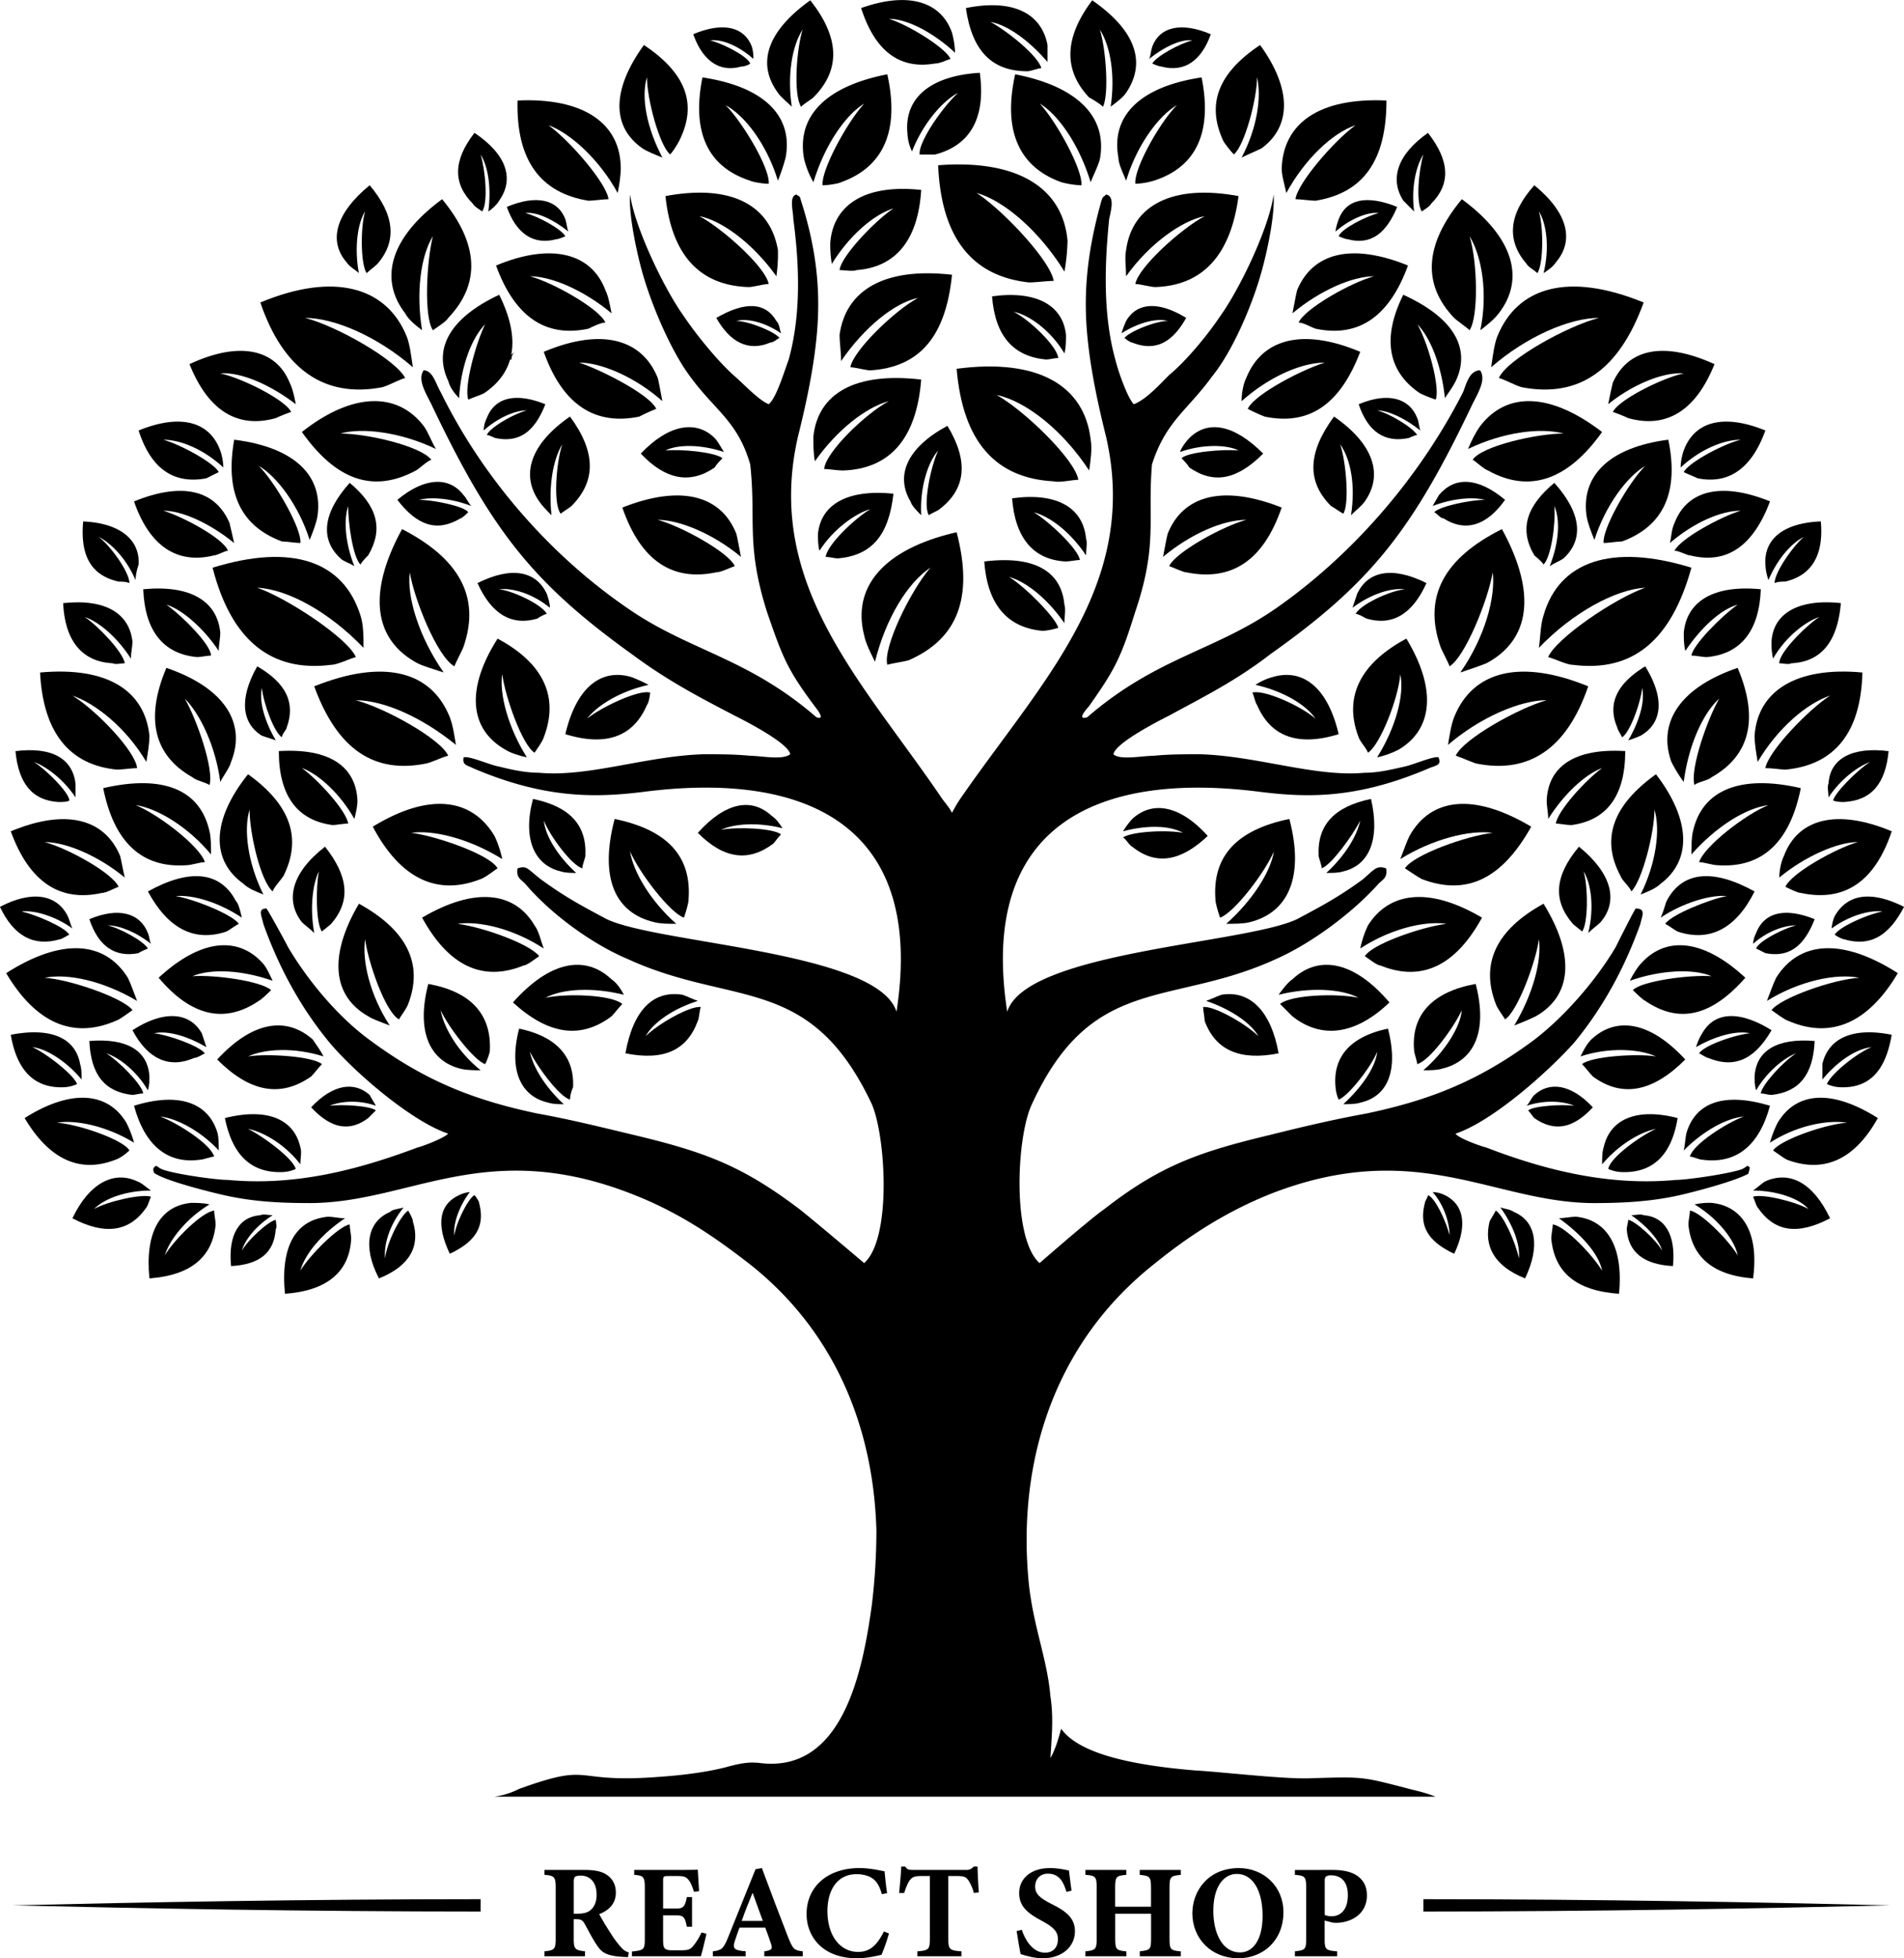 <svg xmlns="http://www.w3.org/2000/svg" viewBox="0 0 1477 1518.56"><defs><style>.cls-1{fill:#333;}.cls-1,.cls-2{fill-rule:evenodd;}.cls-2{fill:#748a1e;}.cls-3{fill:#414042;}</style></defs><title>Recurso 1</title><g id="Capa_2" data-name="Capa 2"><g id="Layer_2" data-name="Layer 2"><path className="cls-1" d="M1104.17,1472.75c135,0,260.5,2.39,362.08,4.79-101.58,2.39-227,4.78-362.08,4.78Zm-731.33,0c-136.23,0-261.71,2.39-363.28,4.79,101.57,2.39,227.05,4.78,363.28,4.78Z"/><path className="cls-1" d="M858,150.87c-2.39,2.4-2.39,1.2-3.58,4.79-8.37,29.89-13.15,58.58-11.95,89.67s8.36,64.56,15.53,93.25c26.29,114.78-50.19,190.1-112.33,279.76a105.73,105.73,0,0,0-7.17,12c-2.39-4.78-6-8.37-8.36-12-60.95-89.66-137.43-165-111.14-279.76,7.17-28.69,14.34-62.17,15.54-93.25s-3.59-59.78-13.15-89.67c-1.19-3.59,0-2.39-3.58-4.79-6,1.2-2.39,13.16-2.39,19.13,4.78,35.87,6,74.13-3.59,108.8-3.58,9.57-9.56,29.89-15.53,34.67-8.37-3.58-19.12-15.54-27.49-22.71-11.95-10.76-28.68-31.09-38.24-45.43C515,223.8,492.33,176,488.75,150.87h0c-1.2,16.74,6,49,10.75,64.57,7.17,23.91,21.51,57.38,35.85,76.51,19.12,26.31,37,34.67,46.61,68.15,4.78,43-3.59,62.17,13.14,114.78,11.95,34.67,15.54,44.23,37,72.93,9.56,12,1.19,8.36,1.19,8.36-53.77-46.62-99.18-51.41-147-84.88C425.42,429.44,374,369.66,341.77,303.91c-3.59-6-6-16.74-13.15-16.74-4.78,7.17,1.2,16.74,6,26.3,46.6,98,78.87,138.69,155.34,193.69C517.43,527.48,540.13,539.44,570,555c9.56,4.78,41.82,21.52,43,29.89-6,4.78-22.71,1.19-31.07,1.19-12-1.19-23.9-1.19-35.85-1.19-44.22,1.19-89.63,17.93-127.86,14.35-10.76,0-21.51-2.4-31.07-4.79-7.17-1.19-22.71-8.37-27.49-7.17-1.19,6,2.39,6,7.17,8.37,58.56,25.11,99.18,22.71,136.23,17.93,119.5-14.34,215.1,23.91,192.39,171-14.34-46.63-184-52.61-224.66-71.74-20.31-10.76-33.45-17.93-51.38-31.08-10.75-8.37-10.75-10.76-17.92-8.37-1.2,7.17,2.39,8.37,6,12,19.12,22.71,51.38,46.62,80.06,58.58,81.26,37.06,141,10.76,188.81,112.38,10.76,25.11,15.54,104-6,123.15,0,0-39.44-33.48-50.19-41.85-44.22-33.47-72.9-44.23-127.87-57.38-25.09-6-49-12-75.28-16.74-51.38-10.76-88.43-26.31-129.06-56.19-25.09-17.94-49-46.63-64.53-72.93-2.39-4.79-15.53-28.7-16.73-29.89-7.17,0-3.58,6-2.39,12,11.95,33.48,28.68,64.56,51.39,92.06,19.12,22.72,63.33,61,92,70.54-3.58,3.59-19.12,9.56-23.9,10.76-47.8,17.93-95.6,29.89-147,25.11-9.56,0-43-4.79-51.39-8.37-4.78-2.39-3.58-3.59-6-1.2-1.2,1.2,0,4.78,1.19,4.78,9.56,6,43,14.35,53.78,16.74,21.51,4.79,41.82,6,65.72,6,77.68,0,136.23-51.41,249.75-7.17,37.05,14.34,64.53,33.47,90.82,53.8,65.73,51.41,96.8,125.53,99.19,206.83a481.92,481.92,0,0,1-3.59,58.59c-7.17,51.41-22.7,131.51-88.43,121.94-3.58,0-8.36-1.19-25.09,3.59-14.34,3.59-32.27,6-49,7.17-72.89,6-51.38-12-111.13,9.57a60.23,60.23,0,0,1-19.12,6h730.14a112.08,112.08,0,0,0-15.54-4.79c-41.82-10.76-38.24-10.76-80.06-9.56-19.12,1.2-69.31-4.78-90.82-6-58.55-4.78-92-15.54-104-32.28-1.2,3.59-3.59,14.35-8.37,22.72,1.2-19.13,2.39-32.28,0-47.83-2.39-28.69-13.14-53.8-16.73-87.27-9.56-95.65,20.32-187.71,98-248.68,25.09-20.33,53.77-39.46,89.62-53.8,113.53-44.24,173.28,7.17,250.95,7.17,22.71,0,44.22-1.19,65.73-6,10.75-2.39,43-10.76,53.77-16.74a27.08,27.08,0,0,0,1.19-4.78c-2.39-2.39-1.19-1.19-6,1.2-9.56,3.58-43,8.37-51.38,8.37-51.39,4.78-100.38-7.18-147-25.11-4.78-1.2-21.51-7.17-23.9-10.76,28.68-9.56,71.7-47.82,92-70.54,22.7-27.5,39.43-58.58,51.38-92.06,1.2-6,4.78-12-3.58-12-1.2,1.19-13.15,25.1-15.54,29.89-15.53,26.3-40.63,55-64.53,72.93-40.63,29.88-77.67,45.43-129.06,56.19-26.29,4.78-51.38,10.76-75.28,16.74-55,13.15-84.85,23.91-127.86,57.38-11.95,8.37-50.19,41.85-50.19,41.85-21.51-19.13-17.93-98-6-123.15,46.61-101.62,107.55-75.32,188.81-112.38,27.48-12,59.75-35.87,80.06-58.58,3.59-3.59,7.17-4.79,6-12-7.17-2.39-8.37,0-17.93,8.37-17.92,13.15-31.07,20.32-51.38,31.08-40.63,19.13-210.32,25.11-224.66,71.74-22.7-147.06,72.9-185.31,192.39-171,37.05,4.78,76.48,7.18,135-17.93,6-2.39,9.56-2.39,7.17-8.37-3.59-1.2-20.32,6-26.29,7.17-10.76,2.39-20.32,4.79-31.07,4.79-38.24,3.58-83.65-13.16-127.87-14.35-11.95,0-23.9,0-35.85,1.19-8.36,0-26.28,3.59-31.06-1.19,1.19-8.37,33.46-25.11,43-29.89,28.68-15.54,52.58-27.5,78.87-47.82,77.68-55,109.94-95.65,156.55-193.69,4.78-9.56,10.75-19.13,6-26.3-8.36,0-10.75,10.76-13.14,16.74-33.46,65.75-84.85,125.53-144.6,167.38-47.8,33.47-93.2,38.26-147,84.88,0,0-9.56,3.59,1.2-8.36,20.31-28.7,25.09-38.26,35.85-72.93,17.92-52.61,9.56-71.74,13.14-114.78,10.75-33.48,27.48-41.84,46.6-68.15,15.54-19.13,29.88-52.6,37-76.51,4.78-15.55,12-47.83,10.75-64.57h0C984.67,176,962,223.8,946.43,245.33,936.87,259.67,920.14,280,907,290.76c-7.17,7.17-17.92,19.13-27.48,22.71-4.78-4.78-12-25.1-14.34-34.67-9.56-34.67-8.36-72.93-4.78-108.8,1.2-6,4.78-17.93-2.39-19.13ZM396.74,278.8a9.13,9.13,0,0,1,2.39-6c-2.39,2.39-4.78,3.59-6,6Z"/><path className="cls-2" d="M934.48,167.61c-17.93,9.57-51.38,39.46-53.77,52.61,3.58,0,11.94,2.39,15.53,2.39,37-1.2,58.55-25.11,64.53-70.54-51.39-9.56-82.46,7.17-87.23,41.85-1.2,6,0,13.15,0,20.32,17.92-25.11,43-43,60.94-46.63Z"/><path className="cls-2" d="M1051.59,97.07c-16.73,12-45.41,45.44-46.61,57.39,3.59,0,11.95,1.2,15.54,1.2,37-6,55-31.09,55-77.72-52.58-2.39-80.07,17.94-81.26,52.61,0,6,2.39,13.15,3.58,19.13,14.34-26.3,35.85-46.63,53.78-52.61Z"/><path className="cls-2" d="M1069.51,165.22c-9.56,2.39-28.68,12-31.07,17.94,2.39,1.19,6,2.39,7.17,2.39,17.93,4.78,29.88-4.79,38.24-25.11-23.9-9.57-39.43-6-45.41,9.56-1.19,3.59-2.39,7.18-2.39,9.57,10.76-9.57,25.1-15.54,33.46-14.35Z"/><path className="cls-2" d="M1441.15,653c-16.73,4.78-51.38,23.91-56.16,34.67,2.39,1.19,9.56,4.78,12,4.78,33.46,7.17,57.36-8.37,70.5-47.82-43-17.94-72.89-9.57-83.65,19.13-2.39,4.78-3.58,12-3.58,16.73,20.31-16.73,45.41-27.49,60.94-27.49Z"/><path className="cls-2" d="M976.3,803.66c-9.56-9.57-34.65-23.91-43-22.72,0,2.39,1.2,8.37,1.2,10.76q12.54,34.08,57.36,25.11c-6-33.48-22.71-49-44.22-45.43-3.58,1.19-8.36,3.58-12,4.78,17.93,6,34.66,16.74,40.63,27.5Z"/><path className="cls-2" d="M1393.35,717.58c-9.56,2.39-28.68,11.95-31.07,17.93l7.17,3.59c17.93,3.58,29.88-4.78,38.24-26.31-23.9-9.56-39.43-4.78-45.41,10.77a22.22,22.22,0,0,0-2.39,8.36c10.76-9.56,23.9-14.34,33.46-14.34Z"/><path className="cls-2" d="M1419.64,539.44c-16.73,10.76-47.8,43-50.19,56.19,4.78,0,13.15,1.19,15.54,1.19,38.24-3.58,58.55-28.69,59.75-75.32-51.39-4.78-81.26,14.35-83.65,49,0,6,1.19,13.15,2.39,20.33,15.53-26.31,38.24-45.44,56.16-51.41Z"/><path className="cls-2" d="M913,81.53c-13.15,13.15-33.46,49-32.26,61a59.67,59.67,0,0,0,14.33-2.4c33.46-10.76,45.41-38.25,37.05-80.1-47.8,7.17-70.5,29.89-64.53,62.17,0,4.78,3.59,12,6,17.93C881.9,112.62,898.63,89.9,913,81.53Z"/><path className="cls-2" d="M1350.34,396c-15.54,4.78-46.61,21.52-51.39,31.08,3.59,0,9.56,3.59,12,3.59,28.68,7.17,49-7.17,62.14-41.85-38.24-15.54-64.53-8.36-74.09,16.74-2.39,4.78-2.39,10.76-3.58,15.54,17.92-15.54,39.43-25.1,55-25.1Z"/><path className="cls-2" d="M975.11,60c0,16.74-9.56,52.61-17.93,59.78-2.39-2.39-7.17-8.37-8.36-10.76-13.15-28.69-3.59-52.61,28.68-74.13,25.09,34.68,23.9,63.37,1.19,80.11-4.78,2.39-10.75,4.78-15.53,7.17,12-22.72,15.53-46.63,12-62.17Z"/><path className="cls-2" d="M1276.25,361.3c-13.15,13.15-33.46,49-32.27,59.77,3.59,0,10.76-1.19,14.34-1.19q48.4-17.94,35.85-78.91c-46.6,6-68.11,28.69-63.33,59.78,1.19,6,3.58,12,6,17.93,8.37-26.3,25.1-49,39.44-57.38Z"/><path className="cls-2" d="M1054,773.77c-16.73-3.59-52.58-2.39-61,4.78l9.56,9.57c22.71,17.93,49,14.34,75.29-10.76-27.49-32.28-55-37.07-75.29-17.94-3.58,2.39-7.17,7.18-10.75,12,23.9-6,49-4.78,62.14,2.39Z"/><path className="cls-2" d="M1089.83,456.94c-11.95,1.2-34.66,12-38.24,19.13,2.39,0,6,2.39,8.36,3.59,20.32,6,35.85-3.59,46.61-27.5-26.29-13.15-45.41-9.56-53.78,8.37q-1.79,5.39-3.58,10.76c14.34-10.76,29.87-15.54,40.63-14.35Z"/><path className="cls-2" d="M1276.25,455.75c-23.9,8.37-69.31,39.45-75.29,53.8,4.78,1.19,14.34,6,19.12,6,46.61,6,76.48-19.13,92-75.33-62.14-19.13-102.77-4.78-114.72,37.07-2.39,7.17-2.39,16.73-3.59,25.1,26.29-27.49,59.75-45.43,82.46-46.62Z"/><path className="cls-2" d="M1205.74,392.38c1.2,13.15-2.39,39.45-8.36,45.43-1.2-2.39-6-6-7.17-7.17-12-20.33-6-38.26,15.53-56.19,21.51,23.91,22.71,44.23,7.17,58.58-3.58,2.39-7.17,3.59-10.75,6,7.17-17.94,8.36-35.87,3.58-46.63Z"/><path className="cls-2" d="M1306.12,289.56c-16.73,3.59-50.19,20.33-55,29.89a126.08,126.08,0,0,1,11.95,4.78c29.88,8.37,52.58-6,66.92-41.84-39.43-17.94-66.92-12-78.87,14.34-1.19,4.79-2.39,10.76-3.58,16.74,19.12-15.54,43-25.1,58.55-23.91Z"/><path className="cls-2" d="M1212.91,336.19c-20.31,0-63.33,9.56-70.5,20.32,2.39,1.2,8.36,7.18,11.95,8.37,32.26,17.94,62.14,7.18,88.43-29.89-40.63-31.08-74.09-31.08-94.41-4.78-3.58,4.78-7.17,12-9.56,17.93,27.49-13.15,56.17-16.73,74.09-11.95Z"/><path className="cls-2" d="M1099.39,251.3c8.36,14.35,17.92,49,14.34,58.59a123.31,123.31,0,0,1-12-4.79c-25.1-16.73-29.88-43-13.15-76.51,39.44,17.93,52.58,41.84,40.63,67-2.39,4.78-6,9.56-8.36,13.15-2.39-23.91-10.76-46.63-21.51-57.39Z"/><path className="cls-2" d="M960.77,349.34c-11.95-1.2-39.44,1.2-44.22,6,1.2,1.19,4.78,4.78,6,7.17,19.12,13.15,37,9.57,57.36-10.76-22.71-22.71-43-26.3-57.36-12-2.39,2.39-6,7.17-7.17,10.76,16.73-6,35.85-6,45.41-1.2Z"/><path className="cls-2" d="M1193.79,164c3.59,11.95,3.59,40.65-1.19,47.82-2.39-2.39-7.17-4.78-8.37-7.17-15.53-17.94-14.34-38.26,6-61,26.29,21.52,31.07,43,16.73,59.78-2.39,3.59-6,6-9.56,8.37,4.78-19.13,2.39-38.26-3.59-47.82Z"/><path className="cls-2" d="M1140,183.16c6,19.12,7.17,62.17,0,72.93-2.39-2.4-9.56-7.18-12-9.57-25.1-26.3-22.71-57.39,6-92.06,40.63,29.89,49,62.17,28.68,88.47-3.58,4.79-9.56,9.57-14.34,13.16,6-28.7,1.2-57.39-8.36-72.93Z"/><path className="cls-2" d="M1068.32,318.26c9.56,2.39,27.48,13.15,31.07,19.12-2.39,0-6,2.4-7.17,2.4-17.93,3.58-31.07-4.79-38.24-26.31,22.7-9.56,39.43-4.78,45.41,10.76,1.19,2.39,1.19,6,2.39,9.57-12-9.57-25.1-15.54-33.46-15.54Z"/><path className="cls-2" d="M1240.4,246.52c-23.9,6-71.7,32.28-77.68,46.63,4.78,1.19,13.15,6,17.93,7.17,44.21,8.37,75.28-13.15,94.4-65.75-58.55-23.92-98-12-113.52,26.3-2.39,6-3.59,15.54-4.78,23.91,27.48-23.91,60.94-38.26,83.65-38.26Z"/><path className="cls-2" d="M1027.69,281.19c-19.12,6-55,25.11-59.75,35.87a140.59,140.59,0,0,0,13.14,6c34.66,7.17,58.56-9.57,74.09-50.22-45.41-19.13-76.48-9.56-88.43,20.33-2.39,4.78-3.58,12-3.58,17.93,21.51-19.13,46.6-29.89,64.53-29.89Z"/><path className="cls-2" d="M806.62,80.34c13.14,14.34,33.46,51.41,32.26,63.36a69.61,69.61,0,0,1-15.53-2.39c-33.46-12-45.41-40.65-35.85-83.69,49,9.56,71.7,33.48,65.72,65.76-1.19,4.78-4.78,12-7.17,17.93-8.36-27.5-23.9-51.41-39.43-61Z"/><path className="cls-2" d="M1065.93,214.24c-17.93,4.78-53.78,25.11-58.56,35.87,3.59,0,9.56,3.58,13.15,4.78,33.46,7.17,57.36-9.56,71.7-49-44.22-17.93-74.09-9.56-86,19.13-1.2,4.78-2.39,12-3.59,17.93,21.51-17.93,46.61-28.69,63.34-28.69Z"/><path className="cls-2" d="M1284.61,875.39c-13.14,6-35.85,22.72-37,31.09a28.24,28.24,0,0,0,9.56,2.39c23.9,1.19,39.43-12,44.21-41.85-32.26-8.36-52.58,1.2-57.36,22.72-1.19,3.59-1.19,8.37-1.19,13.15,13.14-15.54,29.87-25.11,41.82-27.5Z"/><path className="cls-2" d="M1157.94,443.79c-3.58,21.52-21.51,65.76-33.46,72.93-1.19-3.59-6-12-7.17-15.54-13.14-38.26,2.39-68.15,47.8-90.87,27.49,50.22,21.51,86.09-11.95,104-6,2.39-13.14,4.78-20.31,7.17,19.12-27.5,27.48-58.58,25.09-77.71Z"/><path className="cls-2" d="M1199.77,543c-21.51,6-64.53,29.89-70.51,43,3.59,1.2,12,4.79,15.54,6,40.63,8.37,70.5-10.76,87.23-59.78-52.58-21.52-89.62-12-104,23.91-2.39,6-3.59,14.35-4.78,21.52,25.09-21.52,56.16-34.67,76.48-34.67Z"/><path className="cls-2" d="M1086.24,522.7c-1.19,17.93-15.53,55-25.09,61-1.2-3.58-6-8.37-7.17-11.95-12-31.09,1.19-57.39,37-76.52,23.9,39.45,20.32,70.54-6,86.08a69.39,69.39,0,0,1-16.73,6c14.34-22.72,21.51-49,17.92-64.56Z"/><path className="cls-2" d="M757.62,149.68c20.32,13.15,57.36,52.6,59.75,68.15-4.78,0-14.34,1.19-19.12,1.19-44.21-4.78-68.11-34.67-70.5-90.86,62.14-4.78,96.79,17.93,100.38,58.58a162.63,162.63,0,0,1-2.39,23.91c-19.12-31.08-46.61-55-68.12-61Z"/><path className="cls-2" d="M1152,387.6c-10.76,0-34.66,4.78-39.44,9.56,2.39,1.2,4.78,4.79,7.17,4.79,16.73,10.76,33.46,6,47.8-14.35-21.51-17.94-39.43-17.94-51.38-3.59-1.2,2.39-3.59,6-4.78,8.37,15.53-6,31.07-7.17,40.63-4.78Z"/><path className="cls-2" d="M1122.09,716.38c-19.12,2.39-57.36,15.54-63.33,25.11,3.58,2.39,9.56,7.17,12,7.17,32.26,13.15,58.55,0,78.87-37.06-40.63-23.91-71.7-20.33-88.43,6a79.15,79.15,0,0,0-6,17.93c23.9-15.54,50.19-21.52,66.92-19.13Z"/><path className="cls-2" d="M1157.94,645.84c-20.31,2.39-60.94,16.74-68.11,27.5,3.58,2.39,10.75,7.17,13.14,8.37,34.66,13.15,62.14,0,84.85-40.65-44.22-26.3-77.68-22.72-94.41,7.17-2.39,4.79-4.78,12-7.17,17.94,25.1-15.54,53.78-22.72,71.7-20.33Z"/><path className="cls-2" d="M917.75,645.84c-12-2.39-39.44-1.19-46.6,3.59,2.39,1.2,4.78,6,7.16,7.17,17.93,14.35,37.05,12,58.56-8.37-21.51-23.91-43-27.49-58.56-13.15a66.87,66.87,0,0,0-7.16,9.57c17.92-4.79,35.84-4.79,46.6,1.19Z"/><path className="cls-2" d="M988.25,660.19c-7.17,16.74-31.07,47.82-41.82,51.41-1.2-3.59-3.59-10.76-3.59-14.35-2.39-33.47,16.73-53.8,57.36-62.17,11.95,45.43-1.19,72.93-31.07,80.11-4.78,1.19-12,1.19-17.92,1.19,20.31-17.93,34.65-40.65,37-56.19Z"/><path className="cls-2" d="M1055.17,636.28c-6,12-22.7,34.67-29.87,37.06,0-2.39-2.39-8.37-2.39-9.56-1.2-23.92,11.95-38.26,40.63-44.24,7.17,31.09-1.2,51.41-21.51,56.19-3.59,1.2-8.37,1.2-13.15,1.2,14.34-13.15,23.9-28.7,26.29-40.65Z"/><path className="cls-2" d="M1134,783.33c-6,13.16-25.09,39.46-34.65,41.85,0-2.39-2.39-8.37-2.39-10.76-2.39-27.5,14.34-45.43,47.8-51.41,9.56,37.06-1.2,59.78-26.29,65.76-3.59,1.19-9.56,1.19-14.34,1.19,16.73-14.35,28.68-33.47,29.87-46.63Z"/><path className="cls-2" d="M1193.79,728.34c-2.39,17.93-16.73,56.19-26.29,62.17-1.19-2.39-6-8.37-7.17-12-11.95-31.08,0-57.39,37.05-77.71,25.09,40.65,21.51,71.73-6,87.28-4.78,2.39-10.75,4.78-16.73,7.17,14.34-23.91,21.51-50.21,19.12-66.95Z"/><path className="cls-2" d="M1228.45,675.73c3.58,12,3.58,40.65-1.2,46.63-1.19-1.2-6-4.78-7.17-6-15.53-17.93-14.34-37.06,4.78-59.78,25.1,20.33,31.07,41.85,16.73,58.59-2.39,2.39-6,4.78-9.56,8.37,4.78-19.13,2.39-38.26-3.58-47.83Z"/><path className="cls-2" d="M1283.42,627.91c0,17.93-9.56,55-17.93,63.36-1.19-3.58-7.17-8.36-8.36-11.95-15.54-28.69-6-55,27.48-78.91,27.49,35.87,27.49,67,3.59,84.89-3.59,3.58-9.56,6-15.54,8.37,11.95-23.92,15.54-50.22,10.76-65.76Z"/><path className="cls-2" d="M1242.79,595.63c-13.15,9.56-34.66,33.47-35.85,43,2.39,0,8.36,1.19,12,1.19,27.48-3.58,41.82-22.71,41.82-57.38-39.43-2.39-59.75,11.95-60.94,38.26,0,4.78,1.19,9.56,1.19,14.34,12-19.13,28.68-34.67,41.83-39.45Z"/><path className="cls-2" d="M1284.61,819.2c-15.53-2.39-50.19,0-57.36,6,2.39,2.39,6,7.17,8.37,9.56,22.7,16.74,46.6,12,71.7-13.15-27.49-29.89-53.78-33.47-72.9-15.54-3.58,3.59-6,8.37-8.36,13.15,21.51-7.17,45.41-6,58.55,0Z"/><path className="cls-2" d="M1327.63,757c-16.73-1.19-53.77,3.59-60.94,10.76,2.39,2.39,7.17,7.17,9.56,8.37,26.29,17.93,51.38,12,77.67-17.93-32.26-29.89-60.94-32.28-80.06-12-3.59,3.59-7.17,9.57-9.56,14.35,23.9-8.37,49-9.57,63.33-3.59Z"/><path className="cls-2" d="M1339.58,694.86c-13.14,2.39-43,14.35-47.8,21.52,2.39,1.2,7.17,4.78,9.56,6,25.1,8.37,45.41-2.39,59.75-31.09-32.27-17.93-56.16-15.54-68.11,7.18-1.2,2.39-2.39,8.37-4.78,13.15,17.92-12,39.43-17.93,51.38-16.74Z"/><path className="cls-2" d="M1371.84,624.32c-17.92,7.18-50.18,32.28-53.77,44.24,3.59,0,10.75,2.39,14.34,2.39,34.65,2.39,56.16-17.93,64.53-59.78-46.6-10.76-76.48,1.2-83.65,33.48-1.19,4.78-1.19,12-1.19,17.93,19.12-21.52,41.82-35.87,59.74-38.26Z"/><path className="cls-2" d="M1333.61,541.83c-9.56,16.74-22.71,55-19.12,66.95,2.39-2.39,10.75-3.59,13.14-6,29.87-16.74,37-45.43,20.31-84.88-45.4,15.54-62.13,43-51.38,72.93a109.6,109.6,0,0,0,9.56,15.54c3.59-27.5,14.34-52.61,27.49-64.56Z"/><path className="cls-2" d="M1273.86,533.46c-1.2,11.95-9.56,34.67-15.54,38.26-1.19-2.39-3.58-6-3.58-7.18-8.37-19.13,0-34.67,21.51-47.82,15.53,25.11,13.14,44.24-3.59,53.8a81.92,81.92,0,0,1-9.56,3.59c8.37-14.35,13.15-29.89,10.76-40.65Z"/><path className="cls-2" d="M1347.94,468.9c-11.94,8.37-34.65,31.08-35.84,39.45,3.58,0,8.36,1.2,12,1.2,26.29-2.39,40.62-20.33,41.82-52.61-37-3.58-57.36,9.57-59.75,33.48,0,4.78,0,9.56,1.2,14.34,12-17.93,27.48-32.28,40.62-35.86Z"/><path className="cls-2" d="M1221.28,857.46c-9.56-1.2-31.07,0-35.85,3.59,1.19,1.19,3.58,4.78,4.78,6,15.53,10.76,29.87,8.37,45.41-8.36-16.73-17.94-33.46-20.33-45.41-9.57-2.39,2.39-3.59,6-6,8.37,14.34-4.78,28.68-3.59,37,0Z"/><path className="cls-2" d="M1352.72,865.83c-13.14,4.78-39.43,21.52-41.82,31.08,2.39,0,7.17,2.39,9.56,2.39,26.29,3.59,44.21-10.76,52.58-41.84-35.85-10.76-57.36-2.39-64.53,20.32-1.19,3.59-1.19,9.57-2.39,14.35,15.54-15.54,33.46-25.11,46.6-26.3Z"/><path className="cls-2" d="M1242.79,985.39c-7.17-12-28.68-34.68-38.24-35.87,0,2.39-1.2,8.37-1.2,10.76,2.39,26.3,19.12,40.65,52.58,43,3.59-37.06-9.56-57.39-33.46-59.78-3.58,0-9.56,1.2-13.14,1.2,16.73,12,31.07,27.49,33.46,40.65Z"/><path className="cls-2" d="M1289.39,969.84c-4.78-8.37-20.31-22.71-26.29-23.91,0,1.2-1.19,6-1.19,7.18q1.78,26.89,35.85,28.69c2.39-23.91-6-38.26-22.71-39.45-2.39-1.2-6,0-9.56,0,12,8.36,21.51,19.12,23.9,27.49Z"/><path className="cls-2" d="M1347.94,973.43c-7.16-12-28.67-33.48-37-34.67,0,2.39-1.19,8.37-1.19,10.76,2.39,25.11,19.11,39.45,50.18,41.84,4.78-35.86-8.36-56.19-32.26-58.58a53.36,53.36,0,0,0-13.14,1.2c17.92,10.76,31.06,27.49,33.45,39.45Z"/><path className="cls-2" d="M1402.91,937.56c-10.75-6-35.85-11.95-43-9.56,1.2,2.39,2.39,7.17,3.59,8.37,13.14,19.13,31.07,21.52,56.16,8.37-13.14-27.5-31.07-37.07-50.19-28.7-2.39,1.2-6,4.78-9.56,7.18,17.93,0,35.85,6,43,14.34Z"/><path className="cls-2" d="M1432.79,870.61c-16.73,1.2-51.39,13.15-57.36,21.52,3.58,2.39,8.36,6,10.75,7.17,28.68,10.76,52.58,0,70.51-32.28-35.85-22.71-63.34-20.32-77.68,3.59a82.65,82.65,0,0,0-6,15.54c20.31-13.15,44.21-17.93,59.75-15.54Z"/><path className="cls-2" d="M1357.5,801.27c-12,1.19-35.84,9.56-39.43,15.54,2.39,1.2,6,3.59,7.17,3.59,20.31,8.37,35.85,1.19,49-21.52-25.09-15.55-44.21-14.35-53.77,2.39a42.5,42.5,0,0,0-4.78,10.76c14.34-8.37,31.07-13.15,41.82-10.76Z"/><path className="cls-2" d="M1393.35,816.81c-9.56,6-26.29,23.91-27.48,31.08,2.39,0,6,1.2,8.36,1.2,21.51-2.39,32.27-15.54,33.46-41.84-28.68-2.4-45.41,7.17-46.6,27.49,0,2.39,0,7.18,1.19,10.76,8.37-14.34,21.51-25.1,31.07-28.69Z"/><path className="cls-2" d="M1442.35,758.23c-20.32,1.19-60.95,15.54-68.12,25.1,3.59,2.4,9.56,7.18,13.15,8.37,33.46,14.35,62.14,1.2,84.84-37.06-43-27.5-76.48-25.11-94.4,3.59-2.39,4.78-4.78,11.95-7.17,17.93,25.09-15.54,53.77-21.52,71.7-17.93Z"/><path className="cls-2" d="M1451.91,812c-12,4.78-32.27,21.52-34.66,28.69a28,28,0,0,0,9.56,2.39c22.71,1.2,35.85-12,40.63-40.65-29.87-6-49,2.39-53.77,22.72v12c11.95-14.34,26.29-23.91,38.24-25.1Z"/><path className="cls-2" d="M1178.26,975.82c-2.39-12-12-33.47-17.93-37.06-1.19,2.39-3.58,6-4.78,8.37-4.78,19.13,3.59,34.67,27.49,44.23,12-25.1,8.36-44.23-8.37-51.41-3.58-2.39-7.17-2.39-10.75-3.58,9.56,13.15,15.53,28.69,14.34,39.45Z"/><path className="cls-2" d="M1124.48,957.89c-2.39-9.57-10.75-28.7-16.73-31.09,0,1.2-2.39,4.79-2.39,6-4.78,17.93,2.39,29.89,22.71,39.45,10.75-22.71,7.17-38.25-7.17-45.43a22.61,22.61,0,0,0-9.56-2.39c9.56,10.76,13.14,25.11,13.14,33.48Z"/><path className="cls-2" d="M773.16,306.3c21.51,12,60.94,50.21,63.33,65.76-4.78,0-14.34,2.39-19.12,1.19-45.41-2.39-70.5-31.08-75.28-87.28,63.33-8.36,99.18,13.16,104,55,1.2,7.17,0,15.54-1.19,23.91-20.32-31.08-49-53.8-71.7-58.58Z"/><path className="cls-2" d="M786.3,241.74c12,6,33.46,26.3,34.66,35.87-2.39,0-7.17,1.19-9.56,1.19-25.1-2.39-39.44-17.93-41.83-49,34.66-4.78,55,7.18,57.36,29.89,0,4.78,0,9.57-1.19,14.35-10.76-17.93-27.49-29.89-39.44-32.28Z"/><path className="cls-2" d="M801.84,397.16c11.95,7.18,34.65,28.7,35.85,37.07-2.39,0-8.37,1.19-10.76,1.19-25.09-1.19-39.43-17.93-41.82-49,34.65-4.78,55,7.18,57.36,31.09,1.19,3.58,0,8.37,0,13.15-12-17.93-27.49-29.89-40.63-33.48Z"/><path className="cls-2" d="M768.38,17c13.14,7.17,37,26.3,39.43,35.87-2.39,0-8.36,2.39-10.75,2.39-27.49,0-43-15.54-47.8-49C785.11-1,807.81,9.8,812.59,34.9V48.06C798.25,31.32,781.52,19.36,768.38,17Z"/><path className="cls-2" d="M905.8,248.91c-9.56,0-29.87,8.37-33.46,13.15,1.2,1.2,4.78,3.59,6,3.59,17.93,7.17,31.07,0,41.83-19.13-21.51-13.15-38.24-12-46.6,2.39a82.14,82.14,0,0,0-3.59,9.57c13.15-8.37,27.49-12,35.85-9.57Z"/><path className="cls-2" d="M966.74,403.14c-17.92,4.78-55,25.11-59.75,35.87,3.59,1.19,10.76,4.78,13.15,4.78,34.65,7.17,59.75-8.37,74.09-50.21-45.41-17.94-76.48-9.57-88.43,20.32-1.2,4.78-2.39,12-3.59,17.93,21.51-17.93,46.61-28.69,64.53-28.69Z"/><path className="cls-2" d="M1039.64,344.56c4.78,14.34,7.17,46.63,2.39,53.8-2.39-1.2-7.17-4.78-9.56-6-19.12-19.13-17.93-41.84,2.39-69.34,31.07,21.52,38.24,45.43,23.9,65.75-2.39,3.59-7.17,7.18-10.76,10.76,3.59-22.71,0-43-8.36-55Z"/><path className="cls-2" d="M1020.52,557.37c-10.76-9.56-39.44-22.72-49-20.32,1.2,2.39,2.39,8.36,3.59,9.56,10.75,25.11,32.26,32.28,63.33,22.72-8.36-35.87-27.48-51.41-51.38-44.24a44.4,44.4,0,0,0-13.15,6c21.51,4.78,39.44,15.54,46.61,26.3Z"/><path className="cls-2" d="M1411.28,478.46c-10.76,7.18-31.07,27.5-31.07,35.87,2.39,0,7.17,1.2,9.56,0,23.9-1.2,35.85-17.93,38.24-46.63-33.46-3.58-52.58,8.37-53.78,29.89a53.39,53.39,0,0,0,1.2,13.15c9.56-16.74,25.09-28.69,35.85-32.28Z"/><path className="cls-2" d="M1350.34,341c-14.34,3.59-40.63,17.93-44.22,25.11,2.39,1.19,8.37,3.58,10.76,4.78,23.9,4.78,41.82-7.17,52.57-37.06-32.26-13.15-55-7.18-63.33,15.54a43.17,43.17,0,0,0-2.39,13.15c15.54-14.35,33.46-21.52,46.61-21.52Z"/><path className="cls-2" d="M1399.33,416.29c-8.37,7.18-22.71,27.5-22.71,35.87,2.39-1.2,7.17-1.2,8.37-1.2,20.31-4.78,29.87-20.32,27.48-46.62-29.87,1.19-44.21,14.34-43,33.47a42.7,42.7,0,0,0,2.39,12c7.17-16.74,17.93-28.7,27.49-33.48Z"/><path className="cls-2" d="M1450.71,590.85c-9.56,6-27.48,23.91-28.68,29.89,2.39,1.19,7.17,1.19,8.37,1.19,21.51-1.19,32.26-14.35,34.65-39.45-28.68-3.59-45.41,6-46.6,25.1-1.2,2.4,0,7.18,0,10.76,9.56-14.34,22.7-23.91,32.26-27.49Z"/><path className="cls-2" d="M1460.27,706.82c-12,2.39-33.46,11.95-37,17.93,1.19,1.2,6,3.59,7.17,3.59,20.31,6,34.65-2.39,46.6-25.11-26.29-13.15-44.21-9.56-53.77,7.17a28.06,28.06,0,0,0-2.39,9.57c13.14-9.57,28.68-14.35,39.43-13.15Z"/><path className="cls-2" d="M1104.17,119.79c-3.59,12-6,37.06-1.2,44.24,1.2-1.2,6-3.59,7.17-6,15.54-15.54,14.34-33.48-2.39-55-23.9,16.74-29.87,35.87-19.12,52.61L1097,164c-2.39-17.94,1.19-34.68,7.17-44.24Z"/><path className="cls-2" d="M853.22,23c4.78,15.54,7.17,50.21,2.39,59.78-2.39-2.39-8.36-6-10.75-7.18C824.54,54,825.74,28.93,847.25.23c34.65,23.91,41.82,49,26.29,71.74-2.39,3.58-7.17,7.17-11.95,10.76,3.58-23.91,0-46.63-8.37-59.78Z"/><path className="cls-2" d="M924.92,31.32c-9.56,2.39-27.48,12-31.07,17.93,2.39,1.2,6,2.39,7.17,2.39,17.92,4.78,31.07-4.78,38.24-25.11-22.71-9.56-39.44-6-45.41,9.57-1.2,3.59-1.2,7.17-2.39,9.56,11.95-9.56,25.09-15.54,33.46-14.34Z"/><path className="cls-2" d="M542.52,167.61c17.93,9.57,51.39,39.46,53.78,52.61-3.59,0-11.95,2.39-15.54,2.39-38.24-1.2-59.75-25.11-64.53-70.54,51.39-9.56,81.26,7.17,87.24,41.85a122.48,122.48,0,0,1-1.2,20.32c-17.92-25.11-41.82-43-59.75-46.63Z"/><path className="cls-2" d="M425.42,97.07c16.72,12,45.4,45.44,46.6,57.39-3.59,0-11.95,1.2-15.54,1.2-37-6-56.16-31.09-55-77.72,51.38-2.39,80.06,17.94,80.06,52.61,0,6-1.2,13.15-2.39,19.13-14.34-26.3-37.05-46.63-53.77-52.61Z"/><path className="cls-2" d="M407.49,165.22c9.56,2.39,27.49,12,31.07,17.94-2.39,1.19-6,2.39-7.17,2.39-17.92,4.78-31.07-4.79-38.24-25.11,22.71-9.57,39.44-6,45.41,9.56,1.2,3.59,1.2,7.18,2.39,9.57C429,170,415.86,164,407.49,165.22Z"/><path className="cls-2" d="M34.65,653C52.58,657.8,87.23,676.93,92,687.69c-3.58,1.19-9.56,4.78-13.14,4.78C46.6,699.64,22.7,684.1,8.36,644.65c43-17.94,72.9-9.57,84.85,19.13,1.19,4.78,2.39,12,3.58,16.73C76.48,663.78,51.38,653,34.65,653Z"/><path className="cls-2" d="M500.7,803.66c9.56-9.57,34.65-23.91,43-22.72-1.2,2.39-1.2,8.37-2.39,10.76C533,814.42,515,822.79,485.16,816.81c6-33.48,21.51-49,44.22-45.43,3.58,1.19,8.36,3.58,12,4.78-19.12,6-34.66,16.74-40.63,27.5Z"/><path className="cls-2" d="M83.65,717.58c9.56,2.39,27.48,11.95,31.07,17.93-2.39,1.2-6,2.39-7.17,3.59-17.93,3.58-31.07-4.78-38.24-26.31,22.7-9.56,39.43-4.78,45.41,10.77,1.19,2.39,1.19,6,2.39,8.36-12-9.56-25.1-14.34-33.46-14.34Z"/><path className="cls-2" d="M56.16,539.44c17.93,10.76,49,43,50.19,56.19-3.58,0-11.95,1.19-15.53,1.19-37-3.58-57.36-28.69-59.75-75.32,52.58-4.78,81.26,14.35,84.84,49,0,6-1.19,13.15-2.39,20.33C98,564.54,74.09,545.41,56.16,539.44Z"/><path className="cls-2" d="M562.84,81.53c13.14,13.15,34.65,49,33.46,61-3.59,0-11.95-1.2-14.34-2.4-33.46-10.76-45.41-38.25-37.05-80.1,47.8,7.17,70.51,29.89,64.53,62.17a155.68,155.68,0,0,1-6,17.93c-8.37-27.49-25.1-50.21-40.63-58.58Z"/><path className="cls-2" d="M126.67,396c15.53,4.78,46.6,21.52,50.19,31.08-2.39,0-8.37,3.59-10.76,3.59-28.68,7.17-50.19-7.17-62.14-41.85,38.24-15.54,63.34-8.36,74.09,16.74,1.2,4.78,2.39,10.76,3.59,15.54-19.12-15.54-40.63-25.1-55-25.1Z"/><path className="cls-2" d="M501.89,60c0,16.74,9.56,52.61,17.93,59.78,2.39-2.39,6-8.37,7.17-10.76,14.34-28.69,4.78-52.61-27.49-74.13-25.09,34.68-25.09,63.37-1.19,80.11,3.58,2.39,9.56,4.78,15.53,7.17-12-22.72-16.73-46.63-12-62.17Z"/><path className="cls-2" d="M200.76,361.3c13.14,13.15,33.46,49,32.26,59.77-3.58,0-10.75-1.19-14.34-1.19-32.26-12-44.21-38.26-37-78.91,47.8,6,69.31,28.69,64.53,59.78-1.2,6-3.59,12-6,17.93-8.36-26.3-25.09-49-39.43-57.38Z"/><path className="cls-2" d="M423,773.77c16.73-3.59,51.38-2.39,59.74,4.78-2.39,2.39-6,7.18-8.36,9.57-23.9,17.93-49,14.34-76.48-10.76,28.68-32.28,56.16-37.07,76.48-17.94,3.58,2.39,7.17,7.18,9.56,12-23.9-6-47.8-4.78-60.94,2.39Z"/><path className="cls-2" d="M387.18,456.94c10.75,1.2,33.46,12,37,19.13-1.19,0-6,2.39-7.17,3.59-20.31,6-35.85-3.59-46.6-27.5,26.29-13.15,45.41-9.56,53.77,8.37,1.2,3.59,2.39,7.17,2.39,10.76-13.14-10.76-28.68-15.54-39.43-14.35Z"/><path className="cls-2" d="M199.56,455.75c23.9,8.37,70.51,39.45,76.48,53.8-4.78,1.19-14.34,6-19.12,6-46.6,6-77.67-19.13-92-75.33,62.14-19.13,101.57-4.78,114.72,37.07C282,484.44,282,494,282,502.37c-26.29-27.49-58.56-45.43-82.46-46.62Z"/><path className="cls-2" d="M270.07,392.38c0,13.15,3.58,39.45,9.56,45.43,1.19-2.39,4.78-6,6-7.17,11.95-20.33,7.17-38.26-14.34-56.19-21.51,23.91-22.7,44.23-7.17,58.58,2.39,2.39,7.17,3.59,10.76,6-7.17-17.94-8.37-35.87-4.78-46.63Z"/><path className="cls-2" d="M170.88,289.56c16.73,3.59,50.19,20.33,55,29.89a127.17,127.17,0,0,0-11.95,4.78c-29.87,8.37-52.58-6-66.92-41.84,38.24-17.94,66.92-12,77.68,14.34,2.39,4.79,3.58,10.76,4.78,16.74-20.32-15.54-43-25.1-58.56-23.91Z"/><path className="cls-2" d="M264.09,336.19c20.32,0,62.14,9.56,70.51,20.32-3.59,1.2-9.56,7.18-12,8.37-33.46,17.94-62.14,7.18-88.43-29.89,39.43-31.08,74.09-31.08,94.4-4.78,3.59,4.78,6,12,9.56,17.93-27.48-13.15-57.36-16.73-74.09-11.95Z"/><path className="cls-2" d="M376.42,251.3c-7.17,14.35-16.73,49-13.14,58.59,2.39-1.2,9.56-3.59,12-4.79,25.09-16.73,28.68-43,11.95-76.51-38.24,17.93-51.39,41.84-39.44,67,1.2,4.78,4.78,9.56,8.37,13.15,1.19-23.91,9.56-46.63,20.31-57.39Z"/><path className="cls-2" d="M516.23,349.34c11.95-1.2,38.24,1.2,44.22,6-1.2,1.19-4.78,4.78-6,7.17q-28.68,19.72-57.36-10.76c21.51-22.71,43-26.3,57.36-12,2.39,2.39,4.78,7.17,7.17,10.76-17.92-6-35.85-6-45.41-1.2Z"/><path className="cls-2" d="M283.21,164c-3.58,11.95-3.58,40.65,1.2,47.82,2.39-2.39,6-4.78,8.36-7.17,15.54-17.94,13.15-38.26-6-61-26.29,21.52-32.27,43-17.93,59.78,2.39,3.59,7.17,6,9.56,8.37-3.58-19.13-1.19-38.26,4.78-47.82Z"/><path className="cls-2" d="M335.79,183.16c-4.78,19.12-7.17,62.17,0,72.93,3.59-2.4,10.76-7.18,11.95-9.57,25.1-26.3,23.9-57.39-4.78-92.06-40.63,29.89-49,62.17-28.68,88.47,2.39,4.79,8.37,9.57,13.15,13.16-4.78-28.7-1.2-57.39,8.36-72.93Z"/><path className="cls-2" d="M408.69,318.26c-9.56,2.39-28.68,13.15-31.07,19.12,2.39,0,6,2.4,7.17,2.4,17.92,3.58,29.87-4.79,38.24-26.31-23.9-9.56-39.44-4.78-45.41,10.76a22.47,22.47,0,0,0-2.39,9.57c10.75-9.57,23.9-15.54,33.46-15.54Z"/><path className="cls-2" d="M236.61,246.52c23.9,6,70.5,32.28,77.67,46.63-4.78,1.19-13.14,6-17.92,7.17-44.22,8.37-76.48-13.15-94.41-65.75,57.36-23.92,98-12,113.53,26.3,2.39,6,3.58,15.54,4.78,23.91-27.49-23.91-60.95-38.26-83.65-38.26Z"/><path className="cls-2" d="M449.32,281.19c17.92,6,55,25.11,59.74,35.87a140.59,140.59,0,0,0-13.14,6c-34.65,7.17-59.75-9.57-74.09-50.22,45.41-19.13,76.48-9.56,88.43,20.33,1.19,4.78,2.39,12,3.58,17.93C492.33,292,466,281.19,449.32,281.19Z"/><path className="cls-2" d="M670.39,80.34c-13.15,14.34-33.46,51.41-32.27,63.36,3.59,0,12-1.19,14.34-2.39,33.46-12,45.41-40.65,35.85-83.69-49,9.56-70.5,33.48-64.53,65.76A70.36,70.36,0,0,0,631,141.31c8.37-27.5,23.9-51.41,39.44-61Z"/><path className="cls-2" d="M411.08,214.24c17.92,4.78,53.77,25.11,58.55,35.87-3.59,0-10.76,3.58-13.15,4.78-33.45,7.17-57.35-9.56-71.69-49,43-17.93,74.08-9.56,84.84,19.13,2.39,4.78,3.58,12,4.78,17.93-21.51-17.93-46.6-28.69-63.33-28.69Z"/><path className="cls-2" d="M192.39,875.39c12,6,34.66,22.72,37.05,31.09a28.24,28.24,0,0,1-9.56,2.39c-23.9,1.19-39.44-12-45.41-41.85,33.46-8.36,53.77,1.2,58.55,22.72,1.2,3.59,0,8.37,0,13.15-12-15.54-28.68-25.11-40.63-27.5Z"/><path className="cls-2" d="M317.87,443.79c3.58,21.52,21.51,65.76,34.65,72.93,1.2-3.59,6-12,7.17-15.54,13.15-38.26-3.58-68.15-47.8-90.87-27.48,50.22-21.51,86.09,11.95,104,4.78,2.39,13.15,4.78,20.32,7.17C325,494,315.48,462.92,317.87,443.79Z"/><path className="cls-2" d="M276,543c22.71,6,65.73,29.89,71.7,43-4.78,1.2-11.95,4.79-16.73,6-40.63,8.37-69.31-10.76-87.23-59.78,53.77-21.52,90.82-12,105.16,23.91,2.39,6,3.58,14.35,4.78,21.52C327.43,556.17,297.55,543,276,543Z"/><path className="cls-2" d="M389.57,522.7c2.39,17.93,15.53,55,25.09,61,2.39-3.58,6-8.37,7.17-11.95,11.95-31.09,0-57.39-35.85-76.52-25.09,39.45-21.51,70.54,6,86.08,3.58,2.39,10.75,4.78,16.73,6-14.34-22.72-21.51-49-19.12-64.56Z"/><path className="cls-2" d="M721.77,440.2c-15.53,17.94-37,62.17-33.46,75.33,3.59-1.2,13.15-2.4,16.73-3.59,38.24-16.74,50.19-49,37.05-99.23-57.36,13.15-81.26,43-71.7,80.1,1.19,6,4.78,13.15,8.36,20.32,8.37-33.47,25.1-61,43-72.93Z"/><path className="cls-2" d="M693.09,161.63c-14.34,9.57-40.63,37.07-41.82,47.83,3.58,0,10.75,1.19,13.14,0,31.07-2.39,47.8-23.91,50.19-62.17-44.21-4.78-68.11,12-70.5,40.65a85.13,85.13,0,0,0,1.19,16.74c13.15-21.52,32.27-38.26,47.8-43.05Z"/><path className="cls-2" d="M325,387.6c10.75,0,34.65,4.78,38.24,9.56-1.2,1.2-4.78,4.79-6,4.79-17.92,10.76-33.46,6-49-14.35,21.51-17.94,40.63-17.94,51.38-3.59,2.39,2.39,3.59,6,6,8.37-15.54-6-31.07-7.17-40.63-4.78Z"/><path className="cls-2" d="M354.91,716.38c19.12,2.39,56.17,15.54,63.34,25.11-3.59,2.39-9.56,7.17-11.95,7.17-32.27,13.15-58.56,0-78.87-37.06,40.63-23.91,71.7-20.33,87.23,6,3.59,4.78,4.78,11.95,7.17,17.93C397.93,720,371.64,714,354.91,716.38Z"/><path className="cls-2" d="M319.06,645.84c19.12,2.39,60.95,16.74,66.92,27.5-3.58,2.39-9.56,7.17-13.14,8.37-33.46,13.15-62.14,0-83.65-40.65,43-26.3,76.48-22.72,94.4,7.17a79.4,79.4,0,0,1,6,17.94c-25.1-15.54-52.58-22.72-70.51-20.33Z"/><path className="cls-2" d="M559.25,643.45c13.15-2.39,40.63-1.19,46.61,3.59-2.39,2.39-4.78,6-6,7.17-19.12,14.35-38.24,12-58.55-8.37,21.51-23.91,41.82-27.5,57.36-13.15,3.58,2.39,6,6,8.36,9.57-19.12-4.79-37-3.59-47.8,1.19Z"/><path className="cls-2" d="M488.75,660.19c7.17,16.74,31.07,47.82,41.82,51.41,1.2-3.59,3.59-10.76,3.59-14.35,2.39-33.47-16.73-53.8-57.36-62.17-11.95,45.43,0,72.93,31.07,80.11,4.78,1.19,10.75,1.19,16.73,1.19-20.32-17.93-33.46-40.65-35.85-56.19Z"/><path className="cls-2" d="M421.83,636.28c4.78,12,21.51,34.67,29.87,37.06,0-2.39,2.39-8.37,2.39-9.56,1.2-23.92-11.95-38.26-40.62-44.24C405.1,650.63,414.66,671,435,675.73c3.58,1.2,8.36,1.2,11.95,1.2-14.34-13.15-23.9-28.7-25.1-40.65Z"/><path className="cls-2" d="M341.77,783.33c6,13.16,26.29,39.46,34.65,41.85,1.2-2.39,3.59-8.37,3.59-10.76,1.19-27.5-14.34-45.43-47.8-51.41-9.56,37.06,1.19,59.78,25.09,65.76,4.78,1.19,10.76,1.19,15.54,1.19-17.93-14.35-28.68-33.47-31.07-46.63Z"/><path className="cls-2" d="M283.21,728.34c2.39,17.93,15.54,56.19,26.29,62.17,1.2-2.39,6-8.37,7.17-12,11.95-31.08-1.19-57.39-38.24-77.71-23.9,40.65-20.31,71.73,7.17,87.28,3.59,2.39,10.76,4.78,16.73,7.17-15.53-23.91-21.51-50.21-19.12-66.95Z"/><path className="cls-2" d="M247.36,675.73c-2.39,12-2.39,40.65,2.39,46.63,1.2-1.2,6-4.78,7.17-6,15.54-17.93,13.15-37.06-4.78-59.78-26.29,20.33-31.07,41.85-17.92,58.59,2.39,2.39,6,4.78,9.56,8.37-3.59-19.13-1.2-38.26,3.58-47.83Z"/><path className="cls-2" d="M193.59,627.91c0,17.93,8.36,55,17.92,63.36,1.2-3.58,6-8.36,8.37-11.95,14.34-28.69,6-55-27.49-78.91-28.68,35.87-28.68,67-3.58,84.89,3.58,3.58,9.56,6,15.53,8.37-12-23.92-15.53-50.22-10.75-65.76Z"/><path className="cls-2" d="M234.22,595.63c13.14,9.56,34.65,33.47,35.85,43-3.59,0-9.56,1.19-11.95,1.19-27.49-3.58-41.83-22.71-41.83-57.38,39.44-2.39,59.75,11.95,61,38.26,0,4.78-1.2,9.56-2.39,14.34-10.76-19.13-27.49-34.67-40.63-39.45Z"/><path className="cls-2" d="M192.39,819.2c15.54-2.39,50.19,0,57.36,6-2.39,2.39-6,7.17-8.36,9.56-23.9,16.74-47.8,12-72.9-13.15,27.49-29.89,53.78-33.47,74.09-15.54,2.39,3.59,6,8.37,8.37,13.15-22.71-7.17-45.41-6-58.56,0Z"/><path className="cls-2" d="M149.37,757c16.73-1.19,52.58,3.59,60.95,10.76-2.39,2.39-7.17,7.17-9.56,8.37-26.29,17.93-52.58,12-77.68-17.93,32.27-29.89,61-32.28,80.07-12,3.58,3.59,6,9.57,8.36,14.35-23.9-8.37-47.8-9.57-62.14-3.59Z"/><path className="cls-2" d="M136.23,694.86c14.34,2.39,44.21,14.35,49,21.52-2.39,1.2-7.17,4.78-9.56,6-25.09,8.37-45.41-2.39-60.94-31.09,32.26-17.93,56.16-15.54,68.11,7.18,2.39,2.39,3.59,8.37,4.78,13.15-17.92-12-38.24-17.93-51.38-16.74Z"/><path className="cls-2" d="M105.16,624.32c17.92,7.18,50.19,32.28,53.77,44.24-3.58,0-10.75,2.39-14.34,2.39-34.65,2.39-56.16-17.93-64.53-59.78,46.61-10.76,75.29,1.2,82.46,33.48,1.19,4.78,1.19,12,1.19,17.93-17.92-21.52-41.82-35.87-58.55-38.26Z"/><path className="cls-2" d="M143.4,541.83c9.56,16.74,22.7,55,19.12,66.95-3.59-2.39-10.76-3.59-13.15-6-29.87-16.74-37-45.43-20.31-84.88,45.41,15.54,62.14,43,50.19,72.93-1.2,4.78-6,10.76-8.37,15.54-3.58-27.5-15.53-52.61-27.48-64.56Z"/><path className="cls-2" d="M203.15,533.46c1.19,11.95,9.56,34.67,15.53,38.26,0-2.39,3.59-6,3.59-7.18,7.17-19.13,0-34.67-22.71-47.82-14.34,25.11-11.95,44.24,3.59,53.8l10.75,3.59c-8.36-14.35-13.14-29.89-10.75-40.65Z"/><path className="cls-2" d="M129.06,468.9c11.95,8.37,34.65,31.08,34.65,39.45-2.39,0-8.36,1.2-10.75,1.2-26.29-2.39-40.63-20.33-41.83-52.61,37.05-3.58,57.36,9.57,59.75,33.48,0,4.78-1.19,9.56-1.19,14.34-11.95-17.93-28.68-32.28-40.63-35.86Z"/><path className="cls-2" d="M255.73,857.46c9.56-1.2,31.07,0,35.85,3.59l-6,6c-14.34,10.76-28.68,8.37-44.21-8.36,16.73-17.94,33.46-20.33,45.41-9.57,1.19,2.39,3.58,6,4.78,8.37-13.15-4.78-27.49-3.59-35.85,0Z"/><path className="cls-2" d="M124.28,865.83c13.14,4.78,39.43,21.52,41.82,31.08-2.39,0-8.36,2.39-10.75,2.39-25.1,3.59-43-10.76-51.39-41.84,34.66-10.76,57.36-2.39,64.53,20.32,1.2,3.59,1.2,9.57,1.2,14.35-14.34-15.54-33.46-25.11-45.41-26.3Z"/><path className="cls-2" d="M233,985.39c7.17-12,29.88-34.68,38.24-35.87,0,2.39,1.2,8.37,1.2,10.76-1.2,26.3-19.12,40.65-51.39,43-3.58-37.06,8.37-57.39,33.46-59.78,3.59,0,8.37,1.2,13.15,1.2-17.93,12-31.07,27.49-34.66,40.65Z"/><path className="cls-2" d="M187.61,969.84c4.78-8.37,20.32-22.71,26.29-23.91,0,1.2,1.2,6,0,7.18-1.19,17.93-12,27.49-34.65,28.69-2.39-23.91,6-38.26,22.7-39.45,2.39-1.2,6,0,9.56,0-13.14,8.36-21.51,19.12-23.9,27.49Z"/><path className="cls-2" d="M127.86,973.43c7.17-12,28.68-33.48,38.24-34.67,0,2.39,1.2,8.37,1.2,10.76-2.39,25.11-19.12,39.45-51.39,41.84-3.58-35.86,8.37-56.19,32.27-58.58,3.58,0,9.56,0,14.34,1.2-17.93,10.76-31.07,27.49-34.66,39.45Z"/><path className="cls-2" d="M72.89,937.56c10.76-6,37.05-11.95,44.22-9.56-1.2,2.39-2.39,7.17-3.59,8.37-13.14,19.13-32.26,21.52-57.36,8.37,13.15-27.5,32.27-37.07,50.19-28.7,3.59,1.2,7.17,4.78,10.76,7.18-19.12,0-35.85,6-44.22,14.34Z"/><path className="cls-2" d="M44.21,870.61c16.73,1.2,51.39,13.15,56.17,21.52-2.39,2.39-7.17,6-10.76,7.17-27.48,10.76-51.38,0-70.5-32.28C55,844.31,83.65,846.7,98,870.61a82.65,82.65,0,0,1,6,15.54C82.45,873,58.55,868.22,44.21,870.61Z"/><path className="cls-2" d="M119.5,801.27c10.75,1.19,34.65,9.56,39.43,15.54-2.39,1.2-6,3.59-8.36,3.59-19.12,8.37-35.85,1.19-47.8-21.52,23.9-15.55,44.21-14.35,53.77,2.39q1.8,5.37,3.59,10.76c-14.34-8.37-29.88-13.15-40.63-10.76Z"/><path className="cls-2" d="M82.45,816.81c9.56,6,27.49,23.91,28.68,31.08-2.39,0-7.17,1.2-8.36,1.2-21.51-2.39-32.27-15.54-33.46-41.84,28.68-2.4,45.41,7.17,46.6,27.49,0,2.39,0,7.18-1.19,10.76-8.37-14.34-21.51-25.1-32.27-28.69Z"/><path className="cls-2" d="M34.65,758.23c19.12,1.19,61,15.54,68.12,25.1-3.59,2.4-9.56,7.18-13.15,8.37-33.46,14.35-62.14,1.2-84.84-37.06,43-27.5,76.48-25.11,94.4,3.59,2.39,4.78,4.78,11.95,7.17,17.93-26.29-15.54-53.77-21.52-71.7-17.93Z"/><path className="cls-2" d="M25.09,812c10.76,4.78,32.27,21.52,34.66,28.69a28,28,0,0,1-9.56,2.39c-22.71,1.2-37-12-41.83-40.65,31.07-6,50.19,2.39,53.78,22.72,1.19,3.59,1.19,8.37,1.19,12C51.38,822.79,35.85,813.22,25.09,812Z"/><path className="cls-2" d="M298.75,975.82c1.19-12,11.95-33.47,17.92-37.06,1.2,2.39,3.59,6,3.59,8.37,6,19.13-2.39,34.67-26.29,44.23-13.15-25.1-8.37-44.23,8.36-51.41,2.39-2.39,7.17-2.39,10.76-3.58-10.76,13.15-15.54,28.69-14.34,39.45Z"/><path className="cls-2" d="M352.52,957.89c1.2-9.57,10.76-28.7,15.54-31.09,1.19,1.2,3.58,4.79,3.58,6,4.78,17.93-2.39,29.89-22.7,39.45-10.76-22.71-8.37-38.25,7.17-45.43a22.22,22.22,0,0,1,8.36-2.39c-8.36,10.76-13.14,25.11-12,33.48Z"/><path className="cls-2" d="M689.51,311.08c-17.93,9.57-49,39.46-50.19,52.61,3.58,0,10.75,1.19,14.34,1.19,37-1.19,57.36-25.1,60.94-70.54-51.38-6-80.06,10.76-83.65,44.24,0,6,0,13.15,1.2,19.13,16.73-23.91,39.43-41.85,57.36-46.63Z"/><path className="cls-2" d="M743.28,72c-11.95,10.76-31.07,38.26-29.87,47.82h12c27.48-7.17,39.43-28.69,34.65-63.37-39.43,2.4-58.55,20.33-56.16,46.63a36,36,0,0,0,3.58,14.35c8.37-21.52,23.9-39.46,35.85-45.43Z"/><path className="cls-2" d="M712.21,231c-17.92,9.56-50.19,40.65-52.58,53.8,3.59,0,12,2.39,15.54,2.39,38.24-2.39,58.55-26.3,63.33-74.13-52.58-6-82.45,12-87.23,46.63,0,6,1.19,13.15,1.19,20.33,17.93-26.31,41.83-45.43,59.75-49Z"/><path className="cls-2" d="M675.17,394.77c-11.95,7.18-33.46,27.5-34.66,37.06,2.39,0,7.17,1.2,9.56,1.2,26.29-2.39,39.44-17.93,43-50.21-35.85-3.59-56.16,8.37-58.55,31.08,0,3.59,0,9.57,1.19,13.15,10.76-16.74,27.49-28.69,39.44-32.28Z"/><path className="cls-2" d="M571.2,248.91c9.56,0,29.88,8.37,33.46,13.15-2.39,1.2-4.78,3.59-7.17,3.59-16.73,7.17-31.07,0-41.82-19.13,22.7-13.15,38.24-12,46.6,2.39,2.39,2.39,2.39,6,3.59,9.57-12-8.37-26.29-12-34.66-9.57Z"/><path className="cls-2" d="M510.26,403.14c17.92,4.78,55,25.11,59.75,35.87-3.59,1.19-10.76,4.78-14.34,4.78-33.46,7.17-58.56-8.37-72.9-50.21,45.41-17.94,76.48-9.57,88.43,20.32,1.2,4.78,2.39,12,3.59,17.93-21.51-17.93-47.8-28.69-64.53-28.69Z"/><path className="cls-2" d="M436.17,344.56c-4.78,14.34-7.17,46.63-1.19,53.8,1.19-1.2,7.16-4.78,8.36-6,19.12-19.13,19.12-41.84-1.2-69.34-31.06,21.52-38.23,45.43-23.89,65.75,2.39,3.59,6,7.18,9.56,10.76-2.39-22.71,1.19-43,8.36-55Z"/><path className="cls-2" d="M455.29,557.37c11.95-9.56,40.63-22.72,49-20.32,0,2.39-1.19,8.36-2.39,9.56-10.75,25.11-32.26,32.28-63.33,22.72,8.37-35.87,27.48-51.41,51.38-44.24a117.1,117.1,0,0,1,13.15,6c-21.51,4.78-39.44,15.54-47.8,26.3Z"/><path className="cls-2" d="M65.72,478.46c10.76,7.18,29.88,27.5,31.07,35.87-2.39,0-7.17,1.2-9.56,0-23.9-1.2-37-17.93-38.24-46.63,33.46-3.58,51.39,8.37,53.78,29.89,0,3.59-1.2,8.37-1.2,13.15C90.82,494,76.48,482.05,65.72,478.46Z"/><path className="cls-2" d="M126.67,341c13.14,3.59,39.43,17.93,43,25.11l-9.56,4.78c-25.1,4.78-43-7.17-52.58-37.06,32.26-13.15,55-7.18,63.33,15.54a42.87,42.87,0,0,1,2.39,13.15C157.74,348.14,139.81,341,126.67,341Z"/><path className="cls-2" d="M76.48,416.29c9.56,7.18,23.9,27.5,23.9,35.87C98,451,93.21,451,92,451c-21.51-4.78-29.87-20.32-27.48-46.62,28.68,1.19,44.21,14.34,43,33.47a42.35,42.35,0,0,0-2.39,12C98,433,86,421.07,76.48,416.29Z"/><path className="cls-2" d="M26.29,590.85c9.56,6,27.48,23.91,27.48,29.89-1.19,1.19-6,1.19-8.36,1.19C25.09,620.74,14.34,607.58,12,582.48c28.68-3.59,44.21,6,46.6,25.1v10.76C49,604,35.85,594.43,26.29,590.85Z"/><path className="cls-2" d="M16.73,706.82c10.75,2.39,33.46,11.95,37,17.93-2.39,1.2-6,3.59-7.17,3.59q-30.47,9-46.6-25.11c25.09-13.15,44.21-9.56,52.58,7.17,1.19,2.39,2.39,7.18,3.58,9.57C43,710.4,26.29,705.62,16.73,706.82Z"/><path className="cls-2" d="M372.84,119.79c3.58,12,6,37.06,1.19,44.24-1.19-1.2-6-3.59-7.17-6-15.53-15.54-15.53-33.48,1.2-55,25.09,16.74,31.07,35.87,19.12,52.61-1.2,2.39-4.78,6-8.37,8.37,2.39-17.94,0-34.68-6-44.24Z"/><path className="cls-2" d="M622.59,23c-4.78,15.54-7.17,50.21-1.2,59.78,2.39-2.39,8.37-6,9.56-7.18C652.46,54,651.27,28.93,628.56.23c-33.46,23.91-41.82,49-25.09,71.74,2.39,3.58,7.17,7.17,10.75,10.76-3.58-23.91,0-46.63,8.37-59.78Z"/><path className="cls-2" d="M550.89,31.32c9.56,2.39,28.68,12,31.07,17.93-1.2,1.2-4.78,2.39-7.17,2.39-16.73,4.78-29.88-4.78-37-25.11,22.71-9.56,39.44-6,45.41,9.57a29.6,29.6,0,0,1,1.2,9.56c-10.76-9.56-23.9-15.54-33.46-14.34Z"/><path className="cls-2" d="M689.51,14.58c15.53,4.78,44.21,22.72,47.8,31.08-3.59,1.2-8.37,3.59-11.95,3.59q-41.24,7.17-57.36-43c37-13.15,62.14-4.78,70.5,19.13a69.69,69.69,0,0,1,2.39,15.54c-16.73-15.54-37-26.3-51.38-26.3Z"/><path className="cls-2" d="M727.75,349.34c-6,13.15-12,43-7.17,50.21,1.19-1.19,7.17-3.58,8.36-4.78,20.32-15.54,22.71-37.06,6-64.56-31.07,16.74-40.63,38.26-28.68,58.58,1.19,3.59,4.78,7.18,8.36,10.76-1.19-20.32,4.78-40.65,13.15-50.21Z"/><path className="cls-2" d="M782.72,447.38c11.95,7.17,35.85,31.08,38.24,39.45a52.37,52.37,0,0,1-12,2.39c-27.49-2.39-43-20.32-45.41-53.8,38.24-4.78,59.75,7.18,62.14,33.48,1.19,3.58,0,9.56,0,14.34-13.15-19.12-29.88-32.28-43-35.86Z"/><path className="cls-2" d="M411.08,815.61c6,12,22.7,34.68,31.06,37.07a28.08,28.08,0,0,1,2.4-9.57c1.19-23.91-13.15-39.45-41.83-45.43-8.36,32.28,1.2,52.61,22.71,57.39,3.58,1.19,8.36,1.19,11.95,1.19-14.34-13.15-23.9-28.69-26.29-40.65Z"/><path className="cls-2" d="M1068.32,815.61c-4.78,12-22.71,34.68-29.88,37.07a28.29,28.29,0,0,1-2.39-9.57c-2.39-23.91,12-39.45,40.63-45.43,8.37,32.28,0,52.61-21.51,57.39-3.58,1.19-9.56,1.19-13.14,1.19,14.34-13.15,25.09-28.69,26.29-40.65Z"/><path className="cls-3" d="M487.1,1517.64c-.61,0-1.85,0-3.09-.11-13.08-.62-16.89-3.4-20-7.72-4.12-5.67-7.1-12-10.61-18.13-1.54-2.78-3-3.4-6.28-3.4l-2.06-.1v15c0,8.34,1,9.06,8.76,10V1517H422.32v-3.81c7.83-.83,8.75-1.65,8.75-10v-39.45c0-8.14-1-9.27-8.75-9.89v-3.81h29.87c9.17,0,14.42,1,18.64,3.91s6.9,7.32,6.9,13.7c0,9.17-6.07,14-12.87,16.69,1.54,3.09,5.56,9.78,8.65,14.52a82.29,82.29,0,0,0,7.83,10.71c2.37,2.68,3.5,3.5,6.49,4.53ZM447.86,1484c4.43,0,7.83-.73,10.1-2.68,3.4-2.89,4.84-6.8,4.84-12,0-10.92-6.29-14.84-12.05-14.84-2.78,0-4.12.42-4.74,1s-.93,1.85-.93,3.91V1484Z"/><path className="cls-3" d="M548,1499.51c-.52,2.78-3.4,14.62-4.33,17.51H490.2v-3.71c9.37-.93,10-1.44,10-10.09v-39.35c0-8.75-1.24-9.37-8.24-10v-3.81h33.47c10.81,0,14.42-.1,15.86-.21.1,1.86.62,10.3,1,16.69l-4,.51c-.92-3.5-2.67-7.72-4.42-9.58-1.86-2-3.2-2.67-8.45-2.67h-6.69c-3.92,0-4.33.2-4.33,3.71V1480h10.09c5.77,0,6.8-1.54,8.35-8.86h4v23h-4c-1.65-7.62-2.48-8.86-8.45-8.86h-10V1503c0,7.11.21,9.27,6.59,9.37h7.31c5.77,0,7.32-.72,9.58-3.5a46,46,0,0,0,6.29-10.3Z"/><path className="cls-3" d="M592.88,1517v-3.81c6.49-.93,6.49-2.06,5-6.49-1-3.09-2.68-7.73-4.22-11.85H573.62c-1.13,3.2-2.57,7.11-3.6,10.3-2.16,6.49.31,7.31,8.44,8V1517H553v-3.81c6.49-.83,8.14-1.75,11.64-10.41l21.43-53.25,4.94-.92c6.59,17.92,13.6,36.25,20.29,53.45,3.81,9.58,4.74,10.3,11.43,11.13V1517Zm-9.06-49.24c-3,7.42-5.87,14.32-8.45,21.84h16.38Z"/><path className="cls-3" d="M689.6,1499.3a144.76,144.76,0,0,1-5.77,16.58c-2.68.62-11.12,2.68-19,2.68-27.71,0-39.14-17.82-39.14-34.19,0-21.32,16.27-35.74,41-35.74,9,0,16.89,2.16,19.47,2.47.51,4.84,1.24,12.46,2,17l-4.12.72c-2.17-8-5.26-11.84-10.72-14a25.91,25.91,0,0,0-9-1.45c-14.93,0-22.45,12.47-22.45,28.64,0,18.85,9.68,31.62,23.79,31.62,8.66,0,14.42-4.53,20-15.86Z"/><path className="cls-3" d="M755.41,1467.89a31.84,31.84,0,0,0-4.42-10.1c-1.86-2.16-2.68-3-8.76-3h-6.59v48.41c0,8.65,1,9.26,10.2,10V1517h-34.2v-3.81c8.76-.73,9.68-1.34,9.68-10v-48.41H715c-5.77,0-7.42.92-9.37,3.4-1.45,2-2.89,5.66-4.23,9.78h-3.91c.72-7.52,1.44-15.55,1.65-20.5h3.09c1.54,2.37,2.78,2.58,5.87,2.58h41.2a6.8,6.8,0,0,0,6-2.58h3c.1,4.33.51,13.39,1,20.09Z"/><path className="cls-3" d="M827.31,1467.06c-2.06-6.59-4.95-14.11-14.42-14.11-6,0-9.89,4.23-9.89,10s3.81,9.07,12.87,13.6c11,5.46,18,10.81,18,21,0,12.15-10.1,21-24.82,21-6.6,0-12.47-1.75-17.31-3.19-.61-2.37-2.37-13.08-3.09-17.92l4-.93c2.06,6.49,7.83,17.72,17.92,17.72,6.28,0,10.09-3.92,10.09-10.51,0-6-3.7-9.48-12.35-14.11-10.72-5.77-17.72-10.92-17.72-21.63s8.45-19.36,23.89-19.36c7.11,0,12.47,1.54,14.73,1.85.42,3.81,1.14,9.17,2,15.66Z"/><path className="cls-3" d="M916,1453.88c-8,.82-8.76,1.44-8.76,10v39.45c0,8.55.83,9.16,8.76,9.89V1517H884.16v-3.81c8.14-1,8.76-1.34,8.76-9.89V1484H865.11v19.36c0,8.55.92,9.06,8.65,9.89V1517H842v-3.81c7.62-.83,8.75-1.34,8.75-9.89v-39.45c0-8.55-.93-9.37-8.75-10v-3.81h31.72v3.81c-7.83.72-8.65,1.44-8.65,10v14.73h27.81v-14.73c0-8.55-1-9.17-8.76-10v-3.81H916Z"/><path className="cls-3" d="M961,1448.63c19,0,34.6,13.9,34.6,34.19,0,21.94-15.65,35.74-35.12,35.74-20.6,0-35.53-15-35.53-34.91C925,1466,937.51,1448.63,961,1448.63Zm-1.55,4.53c-10.5,0-18.23,10.3-18.23,28.53,0,17.41,6.9,32.34,20.81,32.34,9.78,0,17.4-9.48,17.4-28.32C979.43,1465.31,971.4,1453.16,959.45,1453.16Z"/><path className="cls-3" d="M1033.82,1450.07c8.13,0,14.31,1.44,18.54,4.22,5.15,3.4,8,8.34,8,15.45,0,14.94-12.67,21.22-23.69,21.32a26.55,26.55,0,0,1-3.09-.2l-6-1.55v14c0,8.65.72,9.06,9.68,9.89V1517h-32.75v-3.81c7.72-.93,8.75-1.24,8.75-9.89V1464c0-8.65-1-9.58-8.75-10.09v-3.81Zm-6.18,34.91a13.11,13.11,0,0,0,5.46,1c4.73,0,12.46-2.79,12.46-16.38,0-11.54-6.28-15.35-13-15.35a6.34,6.34,0,0,0-4,1c-.72.62-.92,1.65-.92,3.2Z"/></g></g></svg>